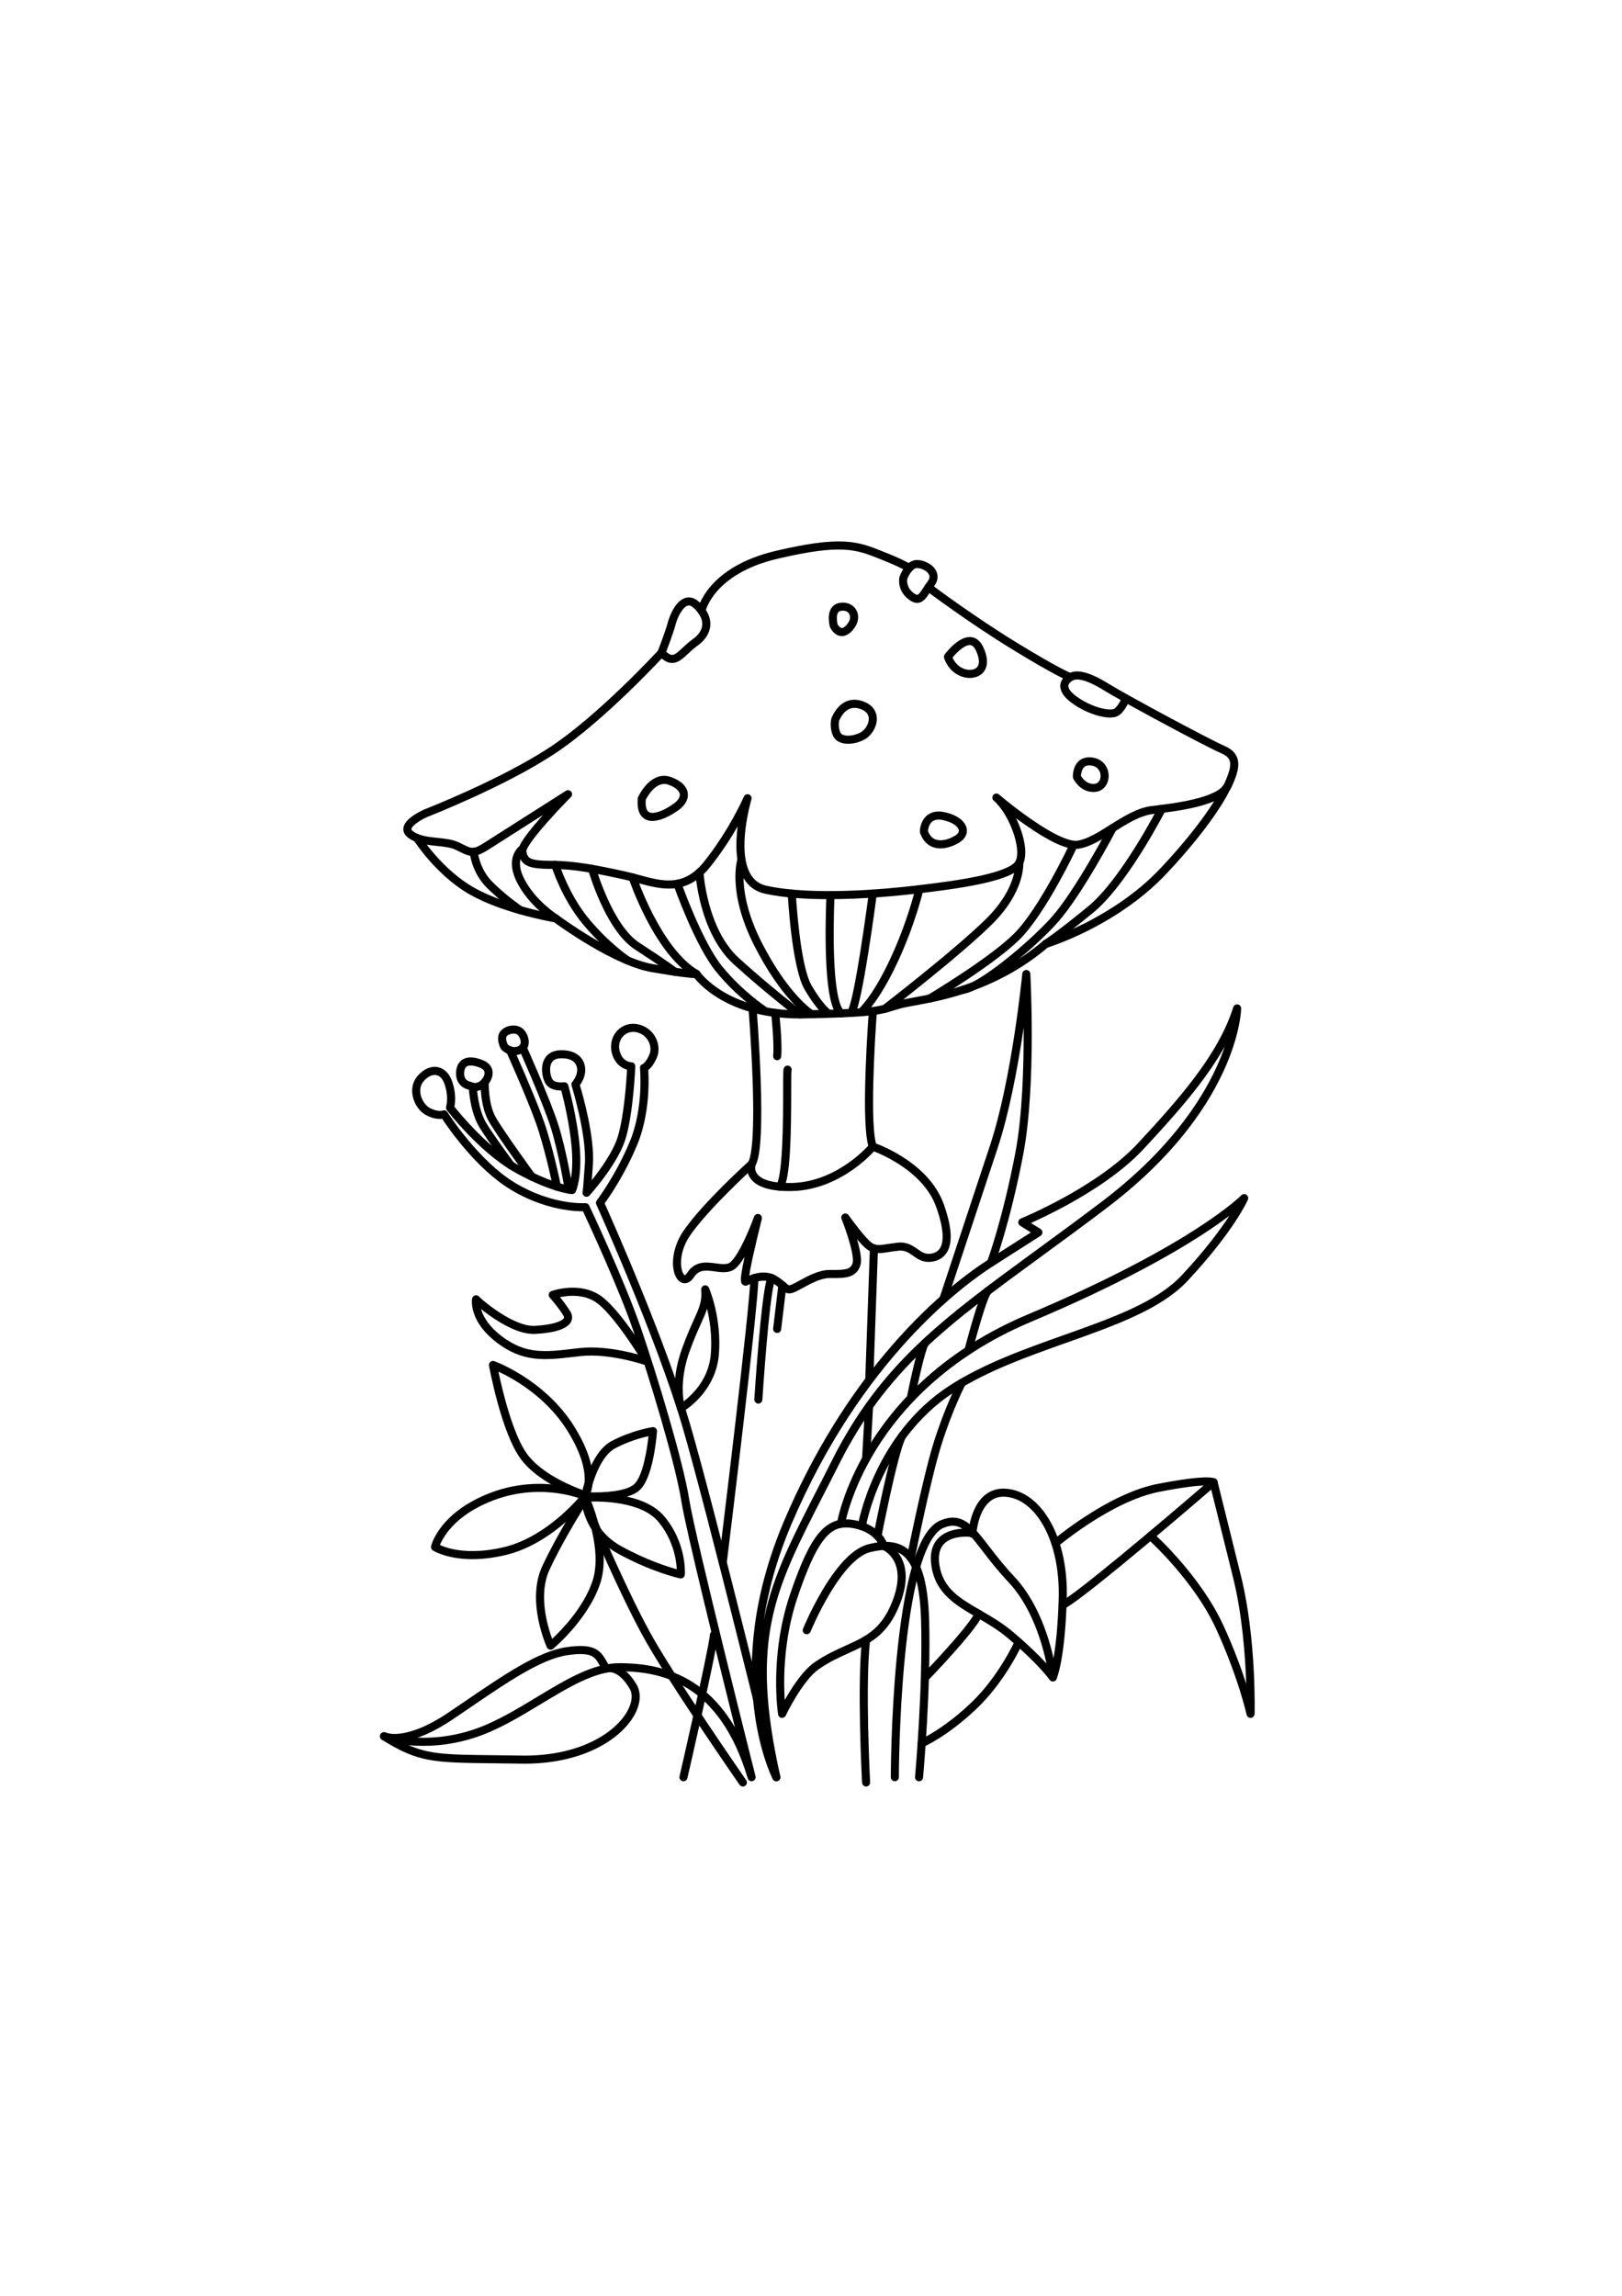 <?xml version="1.0" encoding="utf-8"?>
<!-- Generator: Adobe Illustrator 27.5.0, SVG Export Plug-In . SVG Version: 6.00 Build 0)  -->
<svg xmlns="http://www.w3.org/2000/svg" xmlns:xlink="http://www.w3.org/1999/xlink" viewBox="0 0 5000 5000" width="595" height="842" preserveAspectRatio="xMidYMid meet" data-scaled="true">
<g id="fly_agaric">
	<rect id="back" style="fill:none;" width="5000" height="5000"/>
	<g id="grass">
		<g>
			<path d="M2393.126,4451.781c-4.544,0-8.875-2.502-11.061-6.747c-1.708-3.319-42.034-82.884-58.181-221.122
				c-9.45-80.9-8.551-165.196,2.67-250.544c14.006-106.529,44.225-215.009,89.817-322.426
				c87.726-206.681,200.443-389.818,335.023-544.325c126.417-145.135,240.2-227.384,296.773-263.494l129.538-82.685l-33.051-20.656
				c-3.959-2.475-6.198-6.958-5.799-11.609c0.398-4.652,3.369-8.689,7.692-10.453c0.586-0.239,59.506-24.406,133.078-64.835
				c67.55-37.118,161.646-95.932,226.307-165.325c130.049-139.563,250.523-276.804,295.722-421.323
				c1.844-5.895,7.729-9.541,13.831-8.569c6.098,0.974,10.559,6.274,10.475,12.449c-0.042,3.155-1.643,78.592-54,192.797
				c-30.544,66.625-72.196,132.793-123.801,196.664c-64.326,79.618-144.406,155.896-238.015,226.717
				c-71.896,54.396-137.354,102.247-200.656,148.523c-286.859,209.703-476.369,348.241-622.994,640.012
				c-16.875,33.578-32.996,65.008-48.587,95.401c-151.125,294.62-226.98,442.502-132.645,866.409
				c1.358,6.104-2.027,12.269-7.909,14.396C2395.964,4451.54,2394.535,4451.781,2393.126,4451.781z M3177.928,2731.243
				l29.661,18.538c3.618,2.262,5.825,6.221,5.845,10.487c0.021,4.268-2.147,8.247-5.745,10.543l-146.137,93.278
				c-91.438,58.365-406.548,288.297-622.282,796.571c-45.885,108.106-71.773,207.878-85.021,296.18
				c0.569-2.919,1.155-5.829,1.757-8.738c27-130.385,85.591-244.609,159.771-389.224c15.567-30.349,31.665-61.731,48.493-95.219
				c149.323-297.137,340.762-437.085,630.541-648.923c63.222-46.217,128.595-94.007,200.328-148.278
				c207.324-156.856,306.662-310.807,353.488-412.335c11.18-24.241,19.979-46.724,26.905-67.056
				c-60.397,107.928-153.234,212.103-251.398,317.45c-66.979,71.878-163.572,132.296-232.811,170.323
				C3243.682,2701.007,3202.033,2720.488,3177.928,2731.243z"/>
		</g>
		<g>
			<path d="M2656.616,3678.237c-0.686,0-1.381-0.058-2.08-0.175c-6.773-1.141-11.34-7.557-10.199-14.33
				c0.483-2.867,12.295-71.235,53.08-158.976c23.952-51.525,52.98-98.987,86.278-141.067
				c41.722-52.726,90.294-97.097,144.368-131.882c104.894-67.478,230.493-112.099,351.957-155.251
				c146.922-52.196,285.695-101.498,362.732-183.993c73.453-78.657,119.669-141.591,147.021-183.678
				c-21.447,16.247-49.979,36.527-86.878,60.343c-93.088,60.082-259.745,155.149-525.057,266.852
				c-260.882,109.836-402.831,273.672-475.973,391.771c-79.331,128.093-97.186,231.616-97.356,232.647
				c-1.124,6.772-7.538,11.354-14.297,10.239c-6.773-1.119-11.359-7.511-10.246-14.284c0.719-4.369,18.53-108.517,100.077-240.607
				c47.78-77.396,107.659-148.237,177.975-210.558c87.774-77.795,192.13-142.438,310.168-192.135
				c262.637-110.574,427.609-204.532,519.757-263.881c99.85-64.31,138.07-102.962,138.444-103.346
				c4.192-4.287,10.855-4.979,15.833-1.634c4.979,3.345,6.867,9.76,4.482,15.264c-1.686,3.889-42.918,97.01-185.771,249.982
				c-81.176,86.928-222.725,137.215-372.585,190.456c-120.131,42.679-244.353,86.81-346.827,152.731
				c-117.341,75.484-185.245,184.421-221.547,262.515c-39.384,84.725-50.995,151.952-51.107,152.621
				C2667.843,3673.938,2662.577,3678.237,2656.616,3678.237z"/>
		</g>
		<g>
			<path d="M1464.516,2324.604c-7.929,0-14.829-1.963-19.624-4.242c-3.978-0.821-11.836-3.026-19.512-8.556
				c-9.831-7.082-21.185-20.844-19.449-46.186c1.532-22.356,11.908-33.145,20.343-38.258c19.839-12.026,46.262-4.812,64.937,3.358
				c15.898,6.956,25.549,18.968,27.175,33.823c2.242,20.49-11.299,40.448-24.829,50.321
				C1483.596,2322.132,1473.409,2324.604,1464.516,2324.604z M1455.017,2297.605c1.588,0.815,12.198,5.688,23.878-2.834
				c9.231-6.736,15.716-18.826,14.765-27.523c-0.236-2.158-0.955-8.725-12.418-13.74c-18.227-7.975-33.954-9.798-42.071-4.876
				c-4.944,2.998-7.778,9.285-8.422,18.688c-0.777,11.347,2.223,19.297,9.172,24.304c5.047,3.636,10.415,4.465,10.466,4.472
				C1452.144,2296.305,1453.512,2296.695,1455.017,2297.605z M1455.084,2297.646h0.01H1455.084z"/>
		</g>
		<g>
			<path d="M1585.496,2214.154c-23.575,0-39.025-16.284-39.807-17.126c-0.704-0.757-1.31-1.6-1.805-2.507
				c-1.605-2.943-15.362-29.351-4.146-49.914c6.266-11.488,20.964-19.975,37.444-21.623c15.924-1.589,30.127,3.53,38.965,14.051
				c11.821,14.072,16.63,33.031,12.251,48.3c-3.59,12.52-12.905,21.794-26.229,26.116
				C1596.265,2213.366,1590.684,2214.154,1585.496,2214.154z M1564.926,2181.042c3.471,3.061,14.816,11.534,29.57,6.748
				c5.433-1.762,8.701-4.808,9.993-9.311c2.096-7.309-0.942-17.771-7.387-25.444c-4.927-5.865-13.841-5.66-17.444-5.299
				c-8.799,0.88-16.104,5.157-18.082,8.783C1558.131,2162.832,1562.03,2174.96,1564.926,2181.042z"/>
		</g>
		<g>
			<path d="M1753.362,2640.828c-5.99,0-11.268-4.338-12.261-10.441c-0.195-1.197-19.766-120.591-44.737-197.531
				c-25.065-77.229-95.557-234.934-96.266-236.518c-2.807-6.27,0-13.627,6.27-16.434c6.27-2.805,13.627,0,16.434,6.27
				c2.917,6.517,71.744,160.503,97.222,239.003c25.565,78.768,44.823,196.253,45.63,201.216c1.103,6.78-3.499,13.17-10.279,14.272
				C1754.698,2640.775,1754.026,2640.828,1753.362,2640.828z"/>
		</g>
		<g>
			<path d="M1716.823,2631.708c-5.795,0-10.981-4.071-12.176-9.971c-0.244-1.203-24.702-121.226-53.752-201.623
				c-29.211-80.839-89.264-214.225-89.867-215.563c-2.823-6.262-0.036-13.627,6.226-16.45c6.263-2.823,13.627-0.035,16.45,6.226
				c0.607,1.347,61.053,135.606,90.584,217.333c29.681,82.14,53.729,200.155,54.738,205.138c1.363,6.732-2.989,13.295-9.721,14.658
				C1718.472,2631.627,1717.642,2631.708,1716.823,2631.708z"/>
		</g>
		<g>
			<path d="M1574.953,2565.961c-3.775,0-7.504-1.712-9.948-4.961c-2.332-3.099-57.438-76.445-86.424-123.375
				c-30.392-49.205-33.512-121.936-33.63-125.008c-0.264-6.864,5.087-12.642,11.951-12.905c6.884-0.244,12.638,5.084,12.905,11.944
				l0,0c0.027,0.688,3.026,69.328,29.938,112.898c28.392,45.968,84.574,120.744,85.138,121.494
				c4.129,5.488,3.027,13.286-2.461,17.415C1580.18,2565.147,1577.556,2565.961,1574.953,2565.961z"/>
		</g>
		<g>
			<path d="M1639.012,2600.575c-3.833,0.001-7.612-1.765-10.048-5.095c-4.05-5.536-99.46-136.09-123.699-180.13
				c-25.474-46.283-23.771-115.133-23.686-118.042c0.201-6.866,5.954-12.291,12.795-12.068c6.864,0.2,12.266,5.925,12.069,12.788
				l0,0c-0.018,0.646-1.56,65.041,20.614,105.328c23.471,42.647,121,176.095,121.983,177.438c4.055,5.544,2.849,13.325-2.695,17.381
				C1644.131,2599.795,1641.56,2600.575,1639.012,2600.575z"/>
		</g>
		<g>
			<path d="M2098.582,3826.813c-0.864,0-1.733-0.09-2.592-0.273c-3.516-0.749-87.315-19.02-192.744-77.283
				c-57.463-31.756-84.699-76.357-97.429-108.182c-13.858-34.646-14.018-61.863-14.018-63.005c0-6.475,4.968-11.866,11.421-12.396
				c1.774-0.146,44.05-3.485,95.208,3.172c70.16,9.13,120.733,31.883,150.313,67.625c68.746,83.067,62.539,174.986,62.241,178.858
				c-0.275,3.576-2.081,6.859-4.953,9.007C2103.861,3825.958,2101.244,3826.813,2098.582,3826.813z M1817.719,3589.865
				c1.355,9.987,4.464,25.436,11.59,42.956c16.414,40.361,45.338,72.211,85.968,94.664c76.495,42.273,142.365,63.074,170.858,70.905
				c-0.426-9.231-1.637-22.186-4.758-37.355c-5.761-27.999-19.424-69.586-51.798-108.704
				C1978.233,3590.288,1856.967,3588.656,1817.719,3589.865z"/>
		</g>
		<g>
			<path d="M1833.489,3586.449c-17.423,0-29.337-0.809-30.118-0.863c-3.539-0.247-6.803-1.993-8.973-4.799
				c-2.17-2.807-3.038-6.405-2.387-9.893c1.004-5.377,25.387-132.106,93.533-167.661c64.711-33.762,123.146-42.392,125.602-42.743
				c3.721-0.528,7.483,0.648,10.234,3.21c2.751,2.562,4.196,6.23,3.931,9.979c-0.101,1.427-2.557,35.39-10.038,74.363
				c-10.382,54.082-25.123,90.001-43.814,106.759c-18.729,16.792-53.022,27.033-101.926,30.438
				C1856.35,3586.159,1843.929,3586.449,1833.489,3586.449z M1804.236,3573.179h0.01H1804.236z M1819.617,3561.443
				c38.576,1.065,109.371-1.973,135.236-25.163c26.126-23.423,39.533-103.928,44.189-148.123
				c-20.979,4.675-60.447,15.453-101.993,37.129C1851.49,3449.057,1827.642,3528.863,1819.617,3561.443z"/>
		</g>
		<g>
			<path d="M1803.6,3582.517c-1.229,0-2.47-0.182-3.687-0.56c-5.492-1.705-135.179-42.693-194.955-123.817
				c-59.063-80.156-96.027-278.63-97.571-287.039c-0.804-4.377,0.792-8.85,4.184-11.729c3.394-2.879,8.067-3.727,12.253-2.223
				c1.607,0.578,39.943,14.511,89.636,46.345c45.864,29.382,110.363,80.239,157.178,155.669
				c91.583,147.561,45.083,215.365,43.059,218.18C1811.318,3580.65,1807.528,3582.517,1803.6,3582.517z M1536.457,3189.482
				c11.575,54.851,44.152,193.679,88.527,253.901c45.83,62.197,141.046,100.209,172.207,111.367
				c2.599-7.193,5.539-19.186,5.288-36.262c-0.417-28.434-9.945-76.88-52.975-146.21c-44.21-71.233-105.354-119.506-148.862-147.457
				C1574.83,3208.24,1551.982,3196.637,1536.457,3189.482z"/>
		</g>
		<g>
			<path d="M1456.432,3767.361c-78.986,0-119.908-25.516-122.205-26.992c-4.418-2.841-6.576-8.15-5.391-13.268
				c0.259-1.116,6.634-27.713,33.185-61.381c23.915-30.325,69.845-72.979,152.848-103.966
				c82.75-30.893,158.178-29.248,206.882-22.431c52.961,7.415,86.182,22.11,87.57,22.731c3.484,1.562,6.058,4.636,6.982,8.339
				c0.924,3.704,0.097,7.628-2.246,10.643c-1.1,1.415-27.443,35.104-71.92,73.434c-41.233,35.533-106.403,81.721-182.715,99.969
				C1519.927,3763.885,1485.586,3767.361,1456.432,3767.361z M1356.154,3723.777c8.322,3.782,22.726,9.28,43.012,13.306
				c31.39,6.226,83.669,10.096,154.472-6.835c111.175-26.586,199.615-117.231,229.701-151.352
				c-14.101-4.675-36.972-11.076-65.952-15.065c-45.649-6.285-116.329-7.703-193.818,21.227
				c-76.726,28.645-119.015,67.342-140.98,94.762C1367.754,3698.337,1359.938,3714.346,1356.154,3723.777z"/>
		</g>
		<g>
			<path d="M1697.138,4046.536c-0.925,0-1.856-0.104-2.777-0.314c-3.78-0.866-6.94-3.446-8.545-6.977
				c-0.659-1.449-16.241-36.034-25.998-83.893c-13.079-64.156-9.091-121.527,11.531-165.91
				c47.495-102.217,121.707-216.991,122.451-218.139c2.471-3.811,6.821-5.961,11.349-5.637c4.528,0.333,8.515,3.108,10.4,7.238
				c0.734,1.608,18.129,39.987,31.233,92.313c17.81,71.116,18.833,131.002,3.043,177.994
				c-19.361,57.617-57.695,109.051-86.443,142.053c-30.998,35.583-57.192,57.481-58.292,58.396
				C1702.835,4045.537,1700.015,4046.536,1697.138,4046.536z M1689.186,4024.536L1689.186,4024.536L1689.186,4024.536z
				 M1801.819,3605.17c-23.218,37.261-72.975,119.565-107.911,194.755c-23.127,49.772-18.109,108.996-9.827,149.915
				c5.361,26.486,12.754,48.973,17.991,63.126c28.604-26.739,96.978-96.734,124.176-177.678
				C1852.608,3756.842,1818.958,3650.514,1801.819,3605.17z"/>
		</g>
		<g>
			<path d="M2289.987,4468.018c-3.934,0-7.804-1.861-10.221-5.335c-2.263-3.254-227.199-326.911-301.298-464.132
				c-74.049-137.127-156.659-332.304-157.485-334.259c-2.672-6.328,0.292-13.624,6.619-16.296c6.327-2.671,13.624,0.29,16.296,6.618
				c0.821,1.945,82.979,196.049,156.457,332.118c73.44,135.999,297.575,458.502,299.83,461.743
				c3.923,5.639,2.533,13.39-3.106,17.313C2294.915,4467.294,2292.438,4468.018,2289.987,4468.018z"/>
		</g>
		<g>
			<path d="M2099.129,3314.393c-1.513,0-3.03-0.276-4.476-0.834c-3.499-1.35-6.202-4.205-7.356-7.773
				c-1.007-3.109-24.204-77.406,14.774-186.544c13.71-38.391,26.081-65.842,36.02-87.899c17.761-39.414,26.676-59.198,23.421-94.388
				c-0.563-6.081,3.374-11.671,9.289-13.191s12.059,1.479,14.498,7.078c1.631,3.743,39.834,92.968,30.706,206.021
				c-3.896,48.24-24.222,93.923-58.783,132.108c-26.018,28.746-50.852,43.17-51.896,43.771
				C2103.416,3313.836,2101.277,3314.393,2099.129,3314.393z M2179.67,2995.696c-4.577,14.078-11.077,28.502-18.901,45.865
				c-9.756,21.651-21.899,48.597-35.273,86.045c-25.514,71.438-22.229,127.063-18.1,153.563
				c8.656-6.608,20.224-16.469,31.952-29.523c30.936-34.434,48.385-73.727,51.862-116.787
				C2195.624,3080.203,2188.114,3030.922,2179.67,2995.696z"/>
		</g>
		<g>
			<path d="M1994.531,3170.431c-1.374,0-2.761-0.228-4.108-0.699c-1.092-0.383-110.582-38.181-200.545-28.259
				c-7.752,0.855-15.42,1.75-22.835,2.615c-41.138,4.8-79.994,9.333-117.829,5.03c-42.388-4.82-79.452-20.155-116.642-48.261
				c-89-67.258-77.767-133.936-77.245-136.741c0.975-5.242,5.183-9.279,10.46-10.036c4.611-0.664,9.132,1.304,11.812,4.976
				c8.332,9.004,105.789,92.867,171.704,89.232c62.032-3.447,85.023-16.584,88.829-23.803c0.502-0.953,1.548-2.936-1.35-7.714
				c-15.769-26.007-41.894-55.261-42.156-55.554c-2.759-3.079-3.808-7.328-2.798-11.337s3.944-7.255,7.833-8.66
				c3.78-1.366,93.319-32.854,159.15,19.588c62.217,49.563,143.011,185.093,146.42,190.838c2.668,4.496,2.239,10.181-1.073,14.226
				C2001.749,3168.813,1998.19,3170.431,1994.531,3170.431z M1822.176,3114.917c55.241,0,110.736,12.373,144.394,21.583
				c-27.134-42.609-81.01-122.578-123.26-156.236c-38.945-31.024-90.369-26.017-117.19-20.405
				c9.474,11.558,22.283,28.104,31.931,44.017c6.576,10.846,7.316,22.284,2.084,32.21c-11.155,21.161-47.98,33.623-109.453,37.039
				c-33.972,1.875-76.343-13.609-125.917-46.061c-17.243-11.288-31.789-22.353-41.96-30.537c0.551,1.969,1.188,4.019,1.926,6.142
				c6.631,19.089,22.915,48.176,62.837,78.344c72.949,55.129,133.198,48.1,216.591,38.369c7.454-0.87,15.161-1.769,22.991-2.633
				C1798.669,3115.478,1810.42,3114.917,1822.176,3114.917z M1478.637,2960.748c0.003,0.007,0.007,0.014,0.011,0.021
				C1478.644,2960.762,1478.64,2960.755,1478.637,2960.748z M1478.626,2960.727c0.002,0.006,0.005,0.011,0.008,0.016
				C1478.631,2960.737,1478.628,2960.731,1478.626,2960.727z"/>
		</g>
		<g>
			<path d="M2316.917,4451.782c-5.365,0-10.304-3.497-11.911-8.883c-88.305-295.82-268.544-330.032-396.436-330.032
				c-73.931,0-155.305,49.16-241.457,101.207c-63.658,38.458-129.484,78.225-197.449,101.274
				c-84.127,28.529-158.24,29.703-205.601,25.66c-51.639-4.406-83.192-15.588-84.51-16.062c-6.464-2.324-9.82-9.448-7.496-15.912
				c2.324-6.463,9.447-9.823,15.909-7.496c0.756,0.266,30.856,10.747,79.159,14.766c44.79,3.726,114.9,2.498,194.549-24.513
				c65.406-22.181,130.055-61.237,192.576-99.009c89.203-53.89,173.458-104.791,254.319-104.791
				c40.702,0,76.718,3.576,110.108,10.932c42.741,9.415,82.125,25.438,117.06,47.622c41.154,26.135,77.636,61.72,108.432,105.769
				c7.404,10.589,14.526,21.735,21.36,33.424c-55.646-222.737-151.732-611.938-165.068-696.401
				c-18.716-118.535-99.812-384.854-148.726-527.521c-43.988-128.298-135.673-326.097-154.599-366.548
				c-11.172,0.075-32.467-0.645-60.642-5.472c-38.077-6.523-96.697-22.185-159.73-59.744
				c-50.516-30.102-102.627-77.451-154.888-140.735c-29.307-35.488-50.017-65.667-58.806-78.961
				c-10.191,1.055-27.257,0.138-48.907-11.06c-20.756-10.736-37.326-34.433-42.213-60.371c-4.356-23.115,1.25-44.954,15.783-61.493
				c18.357-20.888,40.893-30.528,61.834-26.441c19.983,3.898,35.694,19.535,44.238,44.029c12.655,36.277,9.455,65.245,6.939,77.839
				c18.826,23.607,108.179,131.818,203.865,183.761c80.048,43.455,130.949,55.946,150.512,59.419
				c4.55-15.413,12.366-52.523,7.351-114.858c-5.778-71.807-25.176-151.051-32.23-178.179c-14.713,0.085-39.753-3.151-50.448-24.542
				c-8.158-16.316-15.012-49.525-0.458-74.14c6.5-10.993,19.934-24.319,47.024-25.382c34.325-1.335,52.868,10.403,62.381,20.497
				c11.33,12.019,16.829,29.041,15.087,46.7c-1.733,17.576-10.72,32.761-16.245,40.624c8.985,29.998,45.774,159.116,40.115,244.001
				c-1.275,19.131-2.414,35.353-3.408,48.553c26.751-33.564,66.82-89.068,80.642-135.82c19-64.264,26.108-170.418,27.975-204.657
				c-16.691-4.655-38.276-18.58-46.735-50.882c-6.705-25.6-0.363-51.705,16.965-69.832c16.53-17.291,39.859-24.24,64.004-19.067
				c23.511,5.038,43.234,20.047,54.112,41.177c10.285,19.98,11.558,43.14,3.406,61.952c-9.229,21.298-19.308,32.29-26.408,37.844
				c0.793,12.028,1.868,37.116,0.079,69.317c-2.299,41.388-10.013,102.75-33.701,160.045
				c-38.104,92.157-85.997,161.04-100.798,181.304c24.342,54.408,189.44,426.817,263.963,682.502
				c79.994,274.451,275.446,1075.143,277.411,1083.198c1.627,6.673-2.462,13.402-9.136,15.03c-6.671,1.629-13.402-2.462-15.03-9.136
				c-1.964-8.051-197.286-808.208-277.125-1082.132c-79.666-273.325-263.902-681.815-265.754-685.91
				c-1.893-4.186-1.325-9.075,1.479-12.715c0.58-0.753,58.644-76.778,102.003-181.646c42.795-103.504,31.368-223.925,31.248-225.129
				c-0.602-6.021,2.14-11.264,7.905-12.878c1.667-0.946,11.344-7.205,21.042-29.584c5.22-12.047,4.212-27.253-2.699-40.677
				c-7.562-14.689-20.775-24.719-37.208-28.24c-15.51-3.324-30.386,1.025-40.812,11.933c-11.314,11.836-15.383,29.16-10.883,46.342
				c3.688,14.083,10.723,24.082,20.909,29.717c7.397,4.093,14.084,4.493,14.81,4.525c3.422-0.074,6.546,1.286,8.936,3.717
				c2.408,2.448,3.553,5.784,3.417,9.215c-0.228,5.748-5.861,141.694-29.521,221.719c-22.047,74.57-101.261,164.388-110.733,174.946
				c-2.698,3.867-6.582,4.832-9.169,5.001c-6.227,0.425-11.822-3.908-13.045-10.022c-0.43-2.15-0.279-4.345,0.396-6.37
				c0.517-3.574,2.253-19.126,6.645-84.993c5.995-89.917-40.447-239.59-40.917-241.092c-1.289-4.118-0.351-8.61,2.479-11.868
				c0.104-0.121,12.94-15.279,14.633-32.451c1.035-10.501-2.039-20.414-8.434-27.198c-8.563-9.086-23.535-13.473-43.306-12.703
				c-12.944,0.508-21.642,4.821-26.588,13.187c-8.827,14.93-4.445,38.874,1.295,50.355c7.028,14.058,35.407,10.358,35.691,10.313
				c6.222-0.961,12.179,2.879,13.875,8.942c1.156,4.133,28.39,102.268,35.659,192.595c7.436,92.423-11.739,134.145-12.559,135.876
				c-2.165,4.57-6.887,7.37-11.93,7.094c-2.399-0.133-60.021-3.951-170.036-63.674c-47.113-25.575-97.688-66.198-150.322-120.741
				c-39.042-40.459-64.014-73.011-65.058-74.376c-2.477-3.24-3.207-7.489-1.955-11.37c0.068-0.221,8.735-29.155-5.088-68.781
				c-5.511-15.797-14.572-25.673-25.515-27.808c-12.036-2.349-26.022,4.377-38.387,18.447
				c-12.011,13.668-12.081,29.55-10.024,40.467c3.415,18.124,15.421,35.757,29.197,42.883c23.06,11.927,37.382,8.167,39.019,7.672
				c5.607-2.361,11.62-0.111,14.861,5.058c0.938,1.494,95.206,150.332,210.026,218.751
				c114.153,68.022,213.523,61.579,214.515,61.509c5.118-0.377,9.958,2.438,12.157,7.086
				c1.091,2.307,109.693,232.381,159.095,376.472c49.198,143.492,130.819,411.713,149.766,531.708
				c18.355,116.249,202.096,843.503,203.95,850.835c1.659,6.56-2.231,13.242-8.754,15.039
				C2319.123,4451.637,2318.011,4451.782,2316.917,4451.782z M1808.037,2638.029h0.01H1808.037z"/>
		</g>
		<g>
			<path d="M1617.804,4397.617c-3.327,0-6.648-0.026-9.994-0.079c-30.674-0.484-58.639-0.784-83.313-1.048
				c-189.499-2.029-234.524-2.512-347.307-72.688c-5.686-3.537-7.717-11.027-4.384-16.835c3.317-5.781,10.429-7.998,16.336-4.94
				c1.247,0.522,16.382,6.513,46.01,2.655c28.965-3.771,77.838-17.926,146.186-63.941c18.157-12.225,36.226-24.541,53.699-36.452
				c120.827-82.362,225.177-153.492,312.165-165.92c40.968-5.852,67.814-4.325,87.049,4.95c18.789,9.061,27.501,24.372,35.926,39.18
				c1.57,2.76,3.17,5.571,4.861,8.4c17.176-1.163,52.692,4.813,87.155,62.58c15.481,25.95,12.559,61.237-8.017,96.815
				c-23.219,40.146-66.003,76.611-120.472,102.677C1772.538,4382.242,1698.069,4397.617,1617.804,4397.617z M1236.818,4329.544
				c76.517,39.812,129.371,40.375,287.945,42.073c24.703,0.265,52.701,0.564,83.438,1.05c80.25,1.271,154.517-13.302,214.765-42.133
				c49.992-23.923,88.942-56.842,109.677-92.692c15.927-27.54,18.911-53.644,8.188-71.618
				c-35.734-59.897-67.284-50.172-67.591-50.058c-5.425,2.024-11.531,0.036-14.724-4.795c-3.82-5.78-6.941-11.266-9.959-16.571
				c-7.724-13.574-13.304-23.382-25.111-29.075c-14.32-6.907-37.431-7.773-72.727-2.73
				c-81.269,11.609-183.407,81.232-301.672,161.849c-17.503,11.931-35.601,24.268-53.818,36.531
				C1336.408,4300.978,1283.125,4323.905,1236.818,4329.544z"/>
		</g>
		<g>
			<path d="M2758.441,4451.779L2758.441,4451.779c-6.869-0.001-12.438-5.568-12.438-12.438c0-1.803,0.208-182.44,18.195-368.221
				c10.598-109.448,25.214-199.364,43.445-267.249c23.945-89.163,53.734-140.152,91.069-155.881
				c31.457-13.252,57.921-11.286,83.283,6.188c2.354,1.622,4.685,3.364,6.996,5.221c5.42-26.264,17.761-64.438,45.442-88.112
				c19.27-16.48,42.825-23.479,70.012-20.795c52.979,5.223,100.891,42.086,134.906,103.797
				c16.773,30.431,29.529,65.749,37.913,104.975c8.756,40.971,12.501,85.209,11.13,131.485
				c-5.538,186.914-30.457,243.608-31.516,245.931c-2.322,5.093-7.761,8.003-13.287,7.123c-5.527-0.887-9.781-5.357-10.393-10.922
				c-0.051-0.46-5.345-47.117-23.526-106.805c-16.631-54.594-47.768-131.639-101.666-188.646
				c-32.722-34.609-57.113-66.344-78.633-94.342c-12.207-15.882-23.1-30.053-33.365-41.846c-6.229-0.647-10.985-5.832-11.138-12.044
				c-5.741-5.771-11.36-10.66-16.988-14.537c-18.194-12.537-35.995-13.656-59.515-3.747c-20.191,8.506-49.886,39.585-76.686,139.344
				c-17.874,66.533-32.243,155.052-42.711,263.097c-17.883,184.603-18.095,364.194-18.095,365.986
				C2770.878,4446.21,2765.31,4451.779,2758.441,4451.779z M3010.708,3680.329c12.031,13.308,24.39,29.387,38.39,47.602
				c21.157,27.526,45.137,58.725,76.985,92.41c57.344,60.651,90.133,141.694,107.543,199.001
				c5.886,19.374,10.447,37.294,13.944,52.834c6.461-36.735,13.375-94.833,15.963-182.163
				c2.544-85.876-13.779-165.326-45.964-223.716c-29.941-54.319-70.982-86.655-115.563-91.051
				c-20.445-2.018-37.241,2.858-51.349,14.897C3022.315,3614.333,3013.326,3660.601,3010.708,3680.329z"/>
		</g>
		<g>
			<path d="M3245.574,4143.961c-3.909,0-7.757-1.838-10.18-5.277c-0.332-0.469-35.151-49.036-129.135-128.367
				c-30.923-26.102-63.8-45.16-95.595-63.591c-65.048-37.706-126.488-73.321-139.455-158.108
				c-5.646-36.917,1.533-65.882,21.34-86.088c36.209-36.94,100.757-28.867,103.487-28.503c6.81,0.902,11.598,7.154,10.695,13.963
				c-0.901,6.805-7.144,11.581-13.944,10.698c-0.566-0.074-55.106-6.755-82.533,21.313c-13.985,14.313-18.85,36.134-14.457,64.856
				c11.166,73.005,62.434,102.724,127.342,140.349c32.727,18.971,66.567,38.587,99.165,66.103
				c96.844,81.745,131.979,130.996,133.428,133.053c3.955,5.616,2.608,13.375-3.008,17.33
				C3250.548,4143.224,3248.049,4143.96,3245.574,4143.961z"/>
		</g>
		<g>
			<path d="M2833.079,4451.779c-0.382,0-0.766-0.017-1.153-0.053c-6.84-0.629-11.875-6.684-11.246-13.523
				c0.248-2.698,24.733-272.229,18.609-482.511c-3.157-108.377-22.039-174.202-57.726-201.238
				c-22.73-17.222-54.148-20.035-98.874-8.854c-37.396,9.349-80.975,54.324-126.026,130.064
				c-34.881,58.641-58.025,114.906-58.254,115.468c-2.601,6.357-9.864,9.403-16.22,6.802c-6.357-2.601-9.403-9.862-6.802-16.22
				c0.966-2.362,24.081-58.551,59.899-118.766c49.209-82.729,96.773-130.331,141.371-141.479
				c52.611-13.155,90.719-8.971,119.929,13.158c42.66,32.32,64.131,102.335,67.567,220.341
				c6.169,211.806-18.454,482.801-18.703,485.513C2844.856,4446.934,2839.434,4451.779,2833.079,4451.779z"/>
		</g>
		<g>
			<path d="M2410.898,4256.585c-0.581,0-1.166-0.04-1.753-0.124c-5.412-0.768-9.688-4.979-10.538-10.378
				c-0.289-1.835-7.064-45.71-6.023-113.369c0.959-62.354,9.104-157.383,42.457-255.992c33.069-97.77,60.743-156.502,89.729-190.435
				c30.11-35.249,63.858-47.302,109.436-39.073c69.752,12.591,93.684,54.886,100.21,70.325c8.706,4.619,26.277,15.946,39.732,37.549
				c10.563,16.961,16.501,36.783,17.648,58.916c1.387,26.757-4.302,56.976-16.907,89.816
				c-37.744,98.333-93.405,123.495-157.855,152.632c-29.183,13.193-59.359,26.835-91.328,48.714
				c-52.317,35.805-103.044,143.178-103.551,144.258C2420.088,4253.836,2415.667,4256.585,2410.898,4256.585z M2607.979,3669.541
				c-51.806,0-91.146,42.994-149.375,215.151c-32.242,95.325-40.168,187.369-41.139,247.798c-0.438,27.269,0.46,50.734,1.667,68.885
				c20.671-36.937,55.363-91.303,92.525-116.736c33.775-23.115,66.371-37.851,95.131-50.853
				c61.902-27.984,110.798-50.089,144.879-138.88c20.021-52.158,20.493-95.959,1.367-126.668
				c-13.698-21.994-32.887-30.023-33.076-30.099c-3.656-1.441-6.362-4.333-7.389-8.123c-0.787-2.548-15.23-46.131-82.781-58.324
				C2622.237,3670.33,2614.993,3669.541,2607.979,3669.541z"/>
		</g>
		<g>
			<path d="M2704.991,3708.208c-0.782,0-1.576-0.074-2.373-0.229c-6.744-1.303-11.155-7.826-9.852-14.57
				c1.973-10.213,48.63-250.784,75.507-309.009c2.879-6.236,10.268-8.959,16.505-6.079c6.236,2.879,8.958,10.268,6.079,16.505
				c-25.62,55.502-73.191,300.83-73.669,303.302C2716.04,3704.075,2710.831,3708.208,2704.991,3708.208z"/>
		</g>
		<g>
			<path d="M2807.708,3775.863c-0.801,0-1.612-0.077-2.428-0.239c-6.738-1.333-11.12-7.876-9.786-14.614
				c0.469-2.371,47.313-238.406,81.653-349.673c34.483-111.726,76.395-192.48,76.813-193.283c3.181-6.088,10.694-8.446,16.782-5.265
				c6.088,3.181,8.445,10.694,5.265,16.782c-0.408,0.782-41.317,79.671-75.093,189.102
				c-33.963,110.043-80.554,344.807-81.021,347.165C2818.723,3771.761,2813.524,3775.863,2807.708,3775.863z"/>
		</g>
		<g>
			<path d="M2807.708,3283.496c-0.795,0-1.601-0.076-2.409-0.235c-6.74-1.323-11.132-7.859-9.809-14.6
				c2.936-14.956,29.14-146.89,44.898-173.595c3.489-5.915,11.116-7.881,17.032-4.39c5.915,3.49,7.881,11.116,4.39,17.032
				c-10.231,17.338-31.138,110.864-41.912,165.743C2818.734,3279.384,2813.532,3283.496,2807.708,3283.496z"/>
		</g>
		<g>
			<path d="M2985.355,3136.28c-1.033,0-2.082-0.13-3.129-0.401c-6.649-1.723-10.643-8.51-8.919-15.159
				c0.105-0.409,10.756-41.44,23.363-84.335c26.162-89.012,35.225-99.398,38.637-103.309c4.517-5.176,12.373-5.711,17.548-1.194
				c5.176,4.516,5.711,12.372,1.194,17.548c-1.483,1.7-10.072,14.221-33.498,93.914c-12.497,42.517-23.061,83.21-23.166,83.616
				C2995.935,3132.563,2990.886,3136.28,2985.355,3136.28z"/>
		</g>
		<g>
			<path d="M2908.099,2978.217c-1.297,0-2.616-0.204-3.915-0.635c-6.521-2.162-10.054-9.199-7.893-15.72
				c0.867-2.613,87.447-263.794,155.576-469.73c67.68-204.58,99.129-526.093,99.438-529.316c0.613-6.39,5.984-11.248,12.376-11.248
				c0.086,0,0.171,0.001,0.258,0.002c6.504,0.133,11.807,5.255,12.164,11.75c0.048,0.859,4.731,87.238,4.385,198.335
				c-0.321,102.737-5.136,248.327-26.25,358.488c-40.257,210.039-87.263,336.575-87.732,337.829
				c-2.412,6.431-9.581,9.687-16.011,7.278c-6.431-2.411-9.69-9.579-7.28-16.011c0.463-1.236,46.772-126.012,86.594-333.778
				c21.985-114.71,26.28-269.845,25.691-386.242c-1.176,8.017-2.403,16.217-3.682,24.563
				c-15.024,98.067-40.464,237.729-76.336,346.16c-68.131,205.943-154.714,467.131-155.58,469.745
				C2918.171,2974.911,2913.313,2978.217,2908.099,2978.217z"/>
		</g>
		<g>
			<path d="M2841.138,4347.227c-4.828,0-9.421-2.828-11.44-7.548c-2.7-6.311,0.223-13.615,6.53-16.321l0,0
				c0.689-0.298,69.991-30.639,156.186-112.286c86.331-81.778,135.871-191.881,136.361-192.983
				c2.792-6.276,10.143-9.102,16.418-6.311c6.276,2.791,9.102,10.142,6.311,16.418c-2.085,4.688-52.083,115.774-141.984,200.935
				c-89.716,84.984-160.523,115.819-163.494,117.091C2844.43,4346.903,2842.77,4347.227,2841.138,4347.227z"/>
		</g>
		<g>
			<path d="M2852.718,4143.96c-3.118,0-6.239-1.166-8.655-3.508c-4.933-4.78-5.055-12.654-0.273-17.586
				c1.381-1.426,138.439-143.096,162.373-192.105c3.015-6.172,10.462-8.733,16.634-5.718c6.172,3.015,8.731,10.461,5.718,16.634
				c-25.658,52.54-161.111,192.567-166.865,198.503C2859.21,4142.695,2855.965,4143.96,2852.718,4143.96z"/>
		</g>
		<g>
			<path d="M3276.243,3920.945c-4.599,0.001-9.02-2.562-11.179-6.971c-3.021-6.169-0.469-13.618,5.7-16.639
				c45.258-22.159,295.344-232.938,439.563-356.953c-22.552,0.822-63.711,5.084-136.934,19.433
				c-146.438,28.697-310.264,166.739-311.901,168.131c-5.235,4.446-13.084,3.808-17.531-1.428
				c-4.446-5.235-3.808-13.084,1.428-17.531c1.723-1.463,42.88-36.278,103.347-75.28c81.589-52.626,155.565-85.699,219.875-98.302
				c99.36-19.472,164.699-25.07,179.265-15.359c3.233,2.156,5.272,5.699,5.514,9.577c0.241,3.879-1.345,7.646-4.286,10.186
				c-16.504,14.247-404.91,349.271-467.398,379.867C3279.943,3920.537,3278.079,3920.945,3276.243,3920.945z M3735.767,3541.656
				C3735.768,3541.656,3735.768,3541.656,3735.767,3541.656C3735.768,3541.656,3735.768,3541.656,3735.767,3541.656z"/>
		</g>
		<g>
			<path d="M3854.974,4256.586c-5.794,0-10.895-4.037-12.145-9.802c-0.246-1.133-25.482-115.319-94.499-265.533
				c-68.596-149.296-208.693-274.938-210.101-276.189c-5.132-4.565-5.591-12.427-1.026-17.56c4.564-5.131,12.428-5.593,17.559-1.026
				c1.48,1.316,36.761,32.83,81.238,83.732c41.119,47.058,97.905,120.069,134.934,200.658
				c32.423,70.568,55.358,133.412,70.682,180.741c-2.812-83.987-11.963-211.933-40.162-325.954
				c-47.127-190.557-72.295-291.247-72.543-292.242c-1.666-6.664,2.385-13.416,9.049-15.082c6.664-1.662,13.417,2.385,15.082,9.049
				c0.249,0.995,25.425,101.717,72.559,292.303c24.861,100.525,34.904,210.657,38.952,285.345
				c4.382,80.844,2.88,138.885,2.864,139.461c-0.171,6.289-5.012,11.46-11.275,12.045
				C3855.749,4256.568,3855.359,4256.586,3854.974,4256.586z"/>
		</g>
	</g>
	<g id="mushroom">
		<g>
			<path d="M2554.929,1733.31c-69.411,0-139.529-4.352-197.133-16.953c-28.681-6.274-50.76-22.304-65.625-47.646
				c-25.512-43.493-24.977-107.391-18.276-159.729c-20.66,35.895-48.786,79.896-84.049,124.201
				c-32.618,40.982-69.554,62.841-112.918,66.826c-37.704,3.461-75.291-6.82-111.638-16.766c-13.421-3.673-27.3-7.471-40.73-10.418
				c-87.696-19.25-155.193-32.877-225.348-32.877c-38.956,0-60.701-2.961-75.054-10.219c-18.507-9.36-23.254-25.356-26.25-39.615
				c-2.686-12.782,4.056-35.045,71-110.742c1.71-1.934,3.421-3.858,5.134-5.774l-167.147,106.366
				c-44.175,28.111-58.739,22.837-90.288,7.079c-4.03-2.013-8.197-4.094-12.919-6.332c-15.139-7.171-35.527-9.277-57.112-11.508
				c-23.579-2.437-47.96-4.956-69.484-14.384c-6.761-2.961-12.98-6.519-18.484-10.573c-14.134-10.415-16.009-22.042-15.094-29.963
				c1.638-14.168,13.299-27.932,35.651-42.077c14.767-9.346,28.999-15.479,29.598-15.736c0.134-0.057,0.27-0.113,0.406-0.166
				c2.29-0.887,230.686-89.848,383.242-189.518c152.337-99.527,335.738-299.303,337.573-301.309
				c4.635-5.069,12.501-5.42,17.571-0.785c5.069,4.635,5.421,12.502,0.786,17.571c-1.855,2.029-187.337,204.088-342.324,305.347
				c-152.688,99.756-379.365,188.576-387.646,191.804c-22.835,9.854-48.997,27.73-50.146,37.727
				c-0.231,2.013,1.498,4.395,5.14,7.079c4.077,3.004,8.562,5.561,13.708,7.814c17.966,7.87,40.383,10.186,62.062,12.426
				c22.719,2.348,46.212,4.775,65.204,13.771c4.958,2.348,9.436,4.585,13.386,6.558c26.91,13.442,31.759,15.863,65.818-5.811
				l250.816-159.61c5.345-3.402,12.393-2.242,16.366,2.695c3.973,4.936,3.599,12.069-0.867,16.564
				c-0.35,0.352-35.402,35.676-70.005,74.618c-63.571,71.542-67.336,89.618-67.518,92.143c4.285,20.378,6.687,29.685,76.879,29.685
				c72.659,0,141.442,13.866,230.682,33.455c14.049,3.084,28.239,6.967,41.961,10.722c69.869,19.119,135.863,37.178,198.529-41.559
				c78.887-99.114,122.242-199.293,122.67-200.293c2.601-6.069,9.489-9.047,15.692-6.786c6.203,2.262,9.557,8.976,7.641,15.294
				c-0.468,1.547-46.411,155.847-2.749,230.239c11.368,19.369,27.55,31.115,49.472,35.911
				c142.63,31.201,366.461,10.252,456.075-0.203c67.414-7.865,138.009-16.895,197.582-29.608
				c88.411-18.866,109.392-37.241,114.028-46.515c18.997-37.995-19.508-144.115-67.543-186.146
				c-5.146-4.503-5.691-12.316-1.221-17.491c4.472-5.174,12.281-5.768,17.483-1.331c0.452,0.386,45.881,39.039,99.05,75.857
				c90.825,62.893,128.504,68.654,142.879,66.493c30.354-4.568,64.131-25.816,99.891-48.312
				c41.693-26.229,84.806-53.349,129.566-58.581c60.674-7.092,202.76-23.7,223.295-69.437c14.056-31.306,22.16-55.404,16.025-71.251
				c-3.312-8.555-11.211-15.448-24.148-21.074c-37.886-16.472-191.163-97.702-289.624-152.464
				c-4.7,9.559-12.408,22.275-23.651,32.221c-15.411,13.632-44.231,9.85-65.691,4.277c-27.727-7.199-57.533-21.315-81.776-38.73
				c-25.122-18.045-37.533-36.372-36.888-54.47c0.508-14.258,9.208-27.292,24.496-36.7c25.52-15.706,65.237-5.822,124.991,31.105
				c59.216,36.593,310.193,171.138,358.062,191.95c19.35,8.413,31.593,19.831,37.428,34.906
				c10.282,26.562-2.528,59.232-16.531,90.419c-11.715,26.094-45.563,45.998-103.479,60.847
				c-44.888,11.51-95.605,17.963-139.619,23.107c-39.17,4.578-79.86,30.175-119.21,54.93
				c-38.023,23.919-73.938,46.512-109.435,51.854c-2.825,0.425-5.809,0.638-8.941,0.639c-32.881,0.002-82.767-23.458-151.957-71.388
				c-11.176-7.742-22.013-15.56-32.181-23.099c24.89,50.695,37.542,109.865,20.978,142.993
				c-12.122,24.245-53.775,43.221-131.086,59.718c-60.579,12.927-131.872,22.052-199.89,29.987
				C2766.985,1722.987,2661.806,1733.309,2554.929,1733.31z M1622.324,1585.567c0,0.001,0,0.003,0,0.005
				C1622.324,1585.572,1622.324,1585.57,1622.324,1585.567z M3320.562,1056.281c-6.58,0-11.259,1.448-14.586,3.496
				c-4.616,2.841-12.402,8.75-12.675,16.402c-0.186,5.213,3.016,16.482,26.541,33.381c21.849,15.694,48.644,28.399,73.516,34.856
				c25.115,6.522,39.452,4.271,42.96,1.168c8.733-7.726,14.813-18.271,18.377-25.764c-21.274-11.986-38.663-22.056-49.841-28.963
				C3361.707,1064.194,3335.942,1056.281,3320.562,1056.281z"/>
		</g>
		<g>
			<path d="M2827.389,820.223c-11.154,0-20.796-6.407-27.364-11.528c-36.482-28.445-27.636-67.07-27.241-68.701
				c0.103-0.426,0.228-0.846,0.375-1.258c1.906-5.334,19.646-52.101,55.193-50.738c20.376,0.769,47.545,13.043,57.763,34.276
				c7.084,14.721,4.864,31.119-6.252,46.171c-4.761,6.447-8.783,12.608-12.673,18.566c-10.604,16.242-19.763,30.27-35.08,32.822
				C2830.51,820.1,2828.935,820.223,2827.389,820.223z M2796.871,746.326c-0.692,3.961-3.333,25.77,18.448,42.752
				c7.95,6.198,11.539,6.413,12.701,6.219c4.548-0.758,11.56-11.498,18.34-21.884c3.893-5.962,8.305-12.72,13.492-19.745
				c8.334-11.286,4.957-18.303,3.848-20.609c-5.522-11.476-23.221-19.712-36.286-20.206
				C2812.668,712.335,2800.059,737.979,2796.871,746.326z"/>
		</g>
		<g>
			<path d="M2071.891,1005.395c-17.882,0-32.151-12.732-41.799-23.014c-3.272-3.487-4.256-8.541-2.53-13
				c0.246-0.635,24.666-63.821,30.625-87.659c0.164-0.656,16.818-65.655,54.58-76.831c10.053-2.975,25.613-3.185,42.663,12.709
				c23.97,22.344,35.774,47.288,34.138,72.135c-1.551,23.555-15.227,45.161-39.55,62.482c-11.092,7.899-20.632,16.828-29.049,24.706
				c-13.69,12.814-25.514,23.88-39.965,27.371C2077.871,1005.051,2074.832,1005.395,2071.891,1005.395z M2053.672,970.758
				c12.595,11.504,18.921,9.978,21.491,9.357c8.08-1.952,17.686-10.942,28.808-21.352c8.986-8.411,19.171-17.944,31.618-26.808
				c18.032-12.841,28.114-28.005,29.158-43.855c1.128-17.14-7.958-35.227-26.279-52.306c-10.235-9.54-16.563-7.669-18.643-7.052
				c-16.033,4.745-32.084,37.32-37.507,59.012C2077.214,908.174,2060.501,952.818,2053.672,970.758z"/>
		</g>
		<g>
			<path d="M2595.199,922.625c-1.742,0-3.488-0.144-5.237-0.433c-20.299-3.347-30.441-25.13-31.531-27.603
				c-0.5-1.135-0.827-2.336-0.972-3.563c-0.042-0.229-0.102-0.523-0.171-0.875c-4.737-24.043-2.665-42.485,6.158-54.813
				c6.131-8.565,15.403-13.904,26.816-15.44c21.766-2.929,40.942,6.061,50.033,23.466c9.869,18.895,4.907,42.733-12.949,62.213
				C2616.96,916.91,2606.169,922.625,2595.199,922.625z M2581.767,885.719c2.214,4.203,7.188,11.127,12.278,11.938
				c5.166,0.822,11.6-5.213,14.966-8.886c10.745-11.722,14.198-24.391,9.237-33.889c-4.171-7.986-13.391-11.849-24.667-10.33
				c-6.089,0.819-8.57,3.397-9.907,5.266c-2.63,3.674-6.385,13.176-1.98,35.527C2581.719,885.472,2581.743,885.597,2581.767,885.719
				z M2557.374,889.596c0,0.004,0,0.009,0,0.014C2557.374,889.606,2557.374,889.601,2557.374,889.596z M2557.374,889.574
				c0,0.006,0,0.013,0,0.019C2557.374,889.587,2557.374,889.581,2557.374,889.574z M2582.249,889.574h0.01H2582.249z
				 M2569.812,889.574h0.01H2569.812z"/>
		</g>
		<g>
			<path d="M2989.336,1051.503c-8.417,0-17.19-1.508-25.772-4.617c-41.328-14.974-52.885-55.39-53.357-57.103
				c-1.013-3.68-0.28-7.622,1.987-10.691c4.353-5.893,43.633-57.472,81.56-53.464c11.138,1.175,26.722,7.658,37.712,31.876
				c19.217,42.342,9.776,65.805-1.528,78.033C3020.3,1045.959,3005.475,1051.503,2989.336,1051.503z M2936.246,988.671
				c3.968,9.132,14.205,27.007,35.79,34.828c15.504,5.617,31.803,3.624,39.636-4.849c8.75-9.464,7.734-27.529-2.857-50.867
				c-7.411-16.329-15.124-17.148-17.658-17.418C2974.769,948.625,2950.489,971.154,2936.246,988.671z M2922.197,986.481h0.01
				H2922.197z"/>
		</g>
		<g>
			<path d="M2614.509,1254.383c-7.553,0-14.72-0.972-21.065-2.981c-11.903-3.769-20.624-10.943-25.22-20.746
				c-12.081-25.773-5.93-52.016-5.662-53.121c0.088-0.364,0.192-0.724,0.313-1.078c0.261-0.765,6.544-18.916,20.953-34.494
				c20.29-21.935,46.191-28.471,74.903-18.9c35.22,11.74,42.671,35.639,43.978,48.84c2.8,28.274-16.213,56.99-36.212,68.418
				C2650.534,1249.443,2631.539,1254.383,2614.509,1254.383z M2586.632,1183.91c-0.636,3.301-3.355,20.251,4.115,36.188
				c1.592,3.396,5.025,5.95,10.205,7.59c13.991,4.43,36.363,0.66,53.203-8.963c12.887-7.364,25.525-26.95,23.801-44.371
				c-1.268-12.806-10.383-22.124-27.09-27.693c-19.071-6.356-34.877-2.527-48.323,11.708
				C2592.803,1168.679,2587.718,1181.066,2586.632,1183.91z"/>
		</g>
		<g>
			<path d="M2899.191,1576.781c-8.397,0-16.355-1.319-23.634-3.998c-12.711-4.68-29.835-15.994-39.227-43.316c0,0,0,0,0-0.001
				c-2.217-6.452,0.437-31.415,15.405-48.442c9.541-10.853,27.519-22.435,58.972-15.977c38.841,7.977,65.437,27.675,69.408,51.408
				c2.779,16.61-6.012,32.281-24.121,42.993C2936.682,1570.872,2916.96,1576.781,2899.191,1576.781z M2860.518,1523.23
				c5.039,13.475,12.983,22.288,23.634,26.209c15.402,5.67,37.523,1.408,59.18-11.402c6.3-3.727,13.539-9.784,12.252-17.479
				c-1.745-10.426-18.098-24.621-49.879-31.147c-13.924-2.86-24.77-1.163-32.224,5.043
				C2862.8,1503.351,2860.852,1518.936,2860.518,1523.23z"/>
		</g>
		<g>
			<path d="M3370.048,1403.016c-41.076,0-60.699-39.312-61.563-41.089c-0.757-1.554-1.181-3.249-1.245-4.976
				c-0.123-3.287-0.64-32.606,18.79-49.699c7.593-6.68,21.276-13.871,43.359-10.192c15.411,2.569,28.149,10.066,36.837,21.68
				c7.573,10.126,11.585,22.905,11.297,35.982c-0.561,25.391-16.741,45.044-39.35,47.794
				C3375.379,1402.855,3372.667,1403.016,3370.048,1403.016z M3332.122,1353.323c4.226,7.093,18.63,27.471,43.047,24.5
				c11.75-1.429,17.248-12.908,17.485-23.65c0.284-12.878-6.71-29.137-27.355-32.578c-10.133-1.69-17.606-0.274-22.84,4.332
				C3334.599,1332.842,3332.434,1346.392,3332.122,1353.323z"/>
		</g>
		<g>
			<path d="M2011.103,1492.235c-8.014,0-15.69-1.579-22.536-5.409c-17.722-9.917-25.328-31.51-22.605-64.179
				c0.118-1.42,0.479-2.809,1.068-4.106c0.38-0.838,9.498-20.721,25.824-38.167c23.494-25.104,50.102-33.031,76.946-22.919
				c38.082,14.343,48.425,34.43,50.396,48.756c2.558,18.591-7.411,37.188-28.069,52.366
				C2083.169,1465.159,2044.277,1492.235,2011.103,1492.235z M1990.579,1426.993c-1,14.781,0.129,32.527,10.135,38.126
				c15.093,8.444,50.001-6.983,76.686-26.588c12.775-9.386,19.393-19.93,18.154-28.93c-1.463-10.634-14.045-21.156-34.521-28.868
				C2023.48,1366.589,1995.835,1416.618,1990.579,1426.993z"/>
		</g>
		<g>
			<path d="M3299.46,1061.625c-1.266,0-2.552-0.194-3.821-0.604c-1.369-0.442-35.132-11.794-173.685-96.579
				c-137.808-84.331-266.227-181.187-267.507-182.155c-5.479-4.142-6.563-11.942-2.421-17.421
				c4.142-5.479,11.942-6.563,17.421-2.421c1.271,0.961,128.758,97.107,265.491,180.781
				c133.874,81.922,168.029,94.024,168.337,94.123c6.537,2.109,10.127,9.118,8.019,15.655
				C3309.594,1058.271,3304.712,1061.625,3299.46,1061.625z"/>
		</g>
		<g>
			<path d="M2162.532,856.587c-0.813,0-1.638-0.08-2.466-0.247c-6.734-1.355-11.095-7.912-9.74-14.646
				c0.28-1.392,7.251-34.549,41.141-73.549c19.541-22.487,44.164-42.503,73.185-59.494c35.886-21.009,78.668-37.44,127.158-48.835
				c95.36-22.41,160.604-31.222,211.555-28.567c47.863,2.493,79.039,14.938,115.138,29.348c2.377,0.949,4.781,1.909,7.219,2.877
				c79.479,31.573,85.068,40.601,86.905,43.567c3.616,5.84,1.813,13.506-4.026,17.122c-5.2,3.219-11.848,2.143-15.795-2.254
				c-1.729-1.39-14.86-10.924-76.268-35.318c-2.45-0.974-4.867-1.938-7.257-2.893c-69.254-27.646-115.004-45.91-311.781,0.332
				c-197.231,46.349-222.557,161.412-222.789,162.569C2173.523,852.506,2168.333,856.587,2162.532,856.587z M2791.515,720.197
				C2791.516,720.197,2791.516,720.197,2791.515,720.197C2791.516,720.197,2791.516,720.197,2791.515,720.197z M2791.495,720.165
				c0.002,0.003,0.004,0.007,0.006,0.01C2791.499,720.171,2791.497,720.168,2791.495,720.165z M2791.479,720.138
				c0.004,0.006,0.008,0.012,0.012,0.018C2791.486,720.15,2791.482,720.144,2791.479,720.138z"/>
		</g>
		<g>
			<path d="M2464.541,2100.911c-52.022,0-100.874-6.118-145.374-18.217c-38.435-10.45-73.735-25.362-104.919-44.321
				c-41.518-25.242-64.657-50.905-73.454-61.893c-13.796-0.457-47.856-3.782-131.384-18.184
				c-51.38-8.859-118.205-37.814-198.616-86.061c-51.648-30.989-92.621-60.43-102.768-67.833
				c-22.712-4.026-163.087-30.484-259.549-85.233c-54.337-30.84-98.508-74.713-125.994-106.087
				c-29.73-33.936-46.539-60.378-47.24-61.488c-3.67-5.806-1.938-13.488,3.868-17.158c5.805-3.669,13.488-1.938,17.158,3.868
				c0.816,1.287,66.383,103.552,164.486,159.232c99.119,56.257,252.8,82.588,254.34,82.848c1.942,0.327,3.781,1.111,5.361,2.287
				c1.759,1.309,177.292,131.133,293.18,151.113c103.495,17.844,127.832,18.018,131.385,17.897
				c5.085-1.424,9.219,0.911,12.225,5.349c0.19,0.277,21.629,31.041,71.26,60.896c45.9,27.612,126.035,60.088,247.124,58.014
				c207.475-3.557,231.891-11.071,272.342-23.521c6.622-2.038,13.47-4.146,21.638-6.425c10.994-3.068,26.022-5.818,45.049-9.299
				c87.317-15.975,249.849-45.709,401.055-175.075c1.317-1.127,2.855-1.966,4.517-2.463c0.518-0.156,52.96-16.061,123.042-51.278
				c64.436-32.38,157.435-88.197,234.561-170.232c148.294-157.73,190.749-251.197,191.16-252.123
				c2.787-6.271,10.133-9.107,16.405-6.327c6.274,2.78,9.115,10.109,6.344,16.387c-1.728,3.915-44.063,97.724-195.786,259.101
				c-79.772,84.849-175.65,142.369-242.035,175.681c-63.918,32.075-112.452,48.181-123.999,51.829
				c-67.099,56.994-144.59,101.684-230.375,132.859c-72.618,26.39-137.486,38.257-180.41,46.11
				c-18.403,3.366-32.938,6.026-42.841,8.789c-7.851,2.191-14.539,4.25-21.006,6.24c-42.552,13.096-68.235,21.001-279.233,24.618
				C2472.201,2100.878,2468.361,2100.911,2464.541,2100.911z M2144.724,1951.769L2144.724,1951.769L2144.724,1951.769z"/>
		</g>
		<g>
			<path d="M3223.81,1883.511c-4.238,0-8.368-2.167-10.695-6.072c-3.517-5.9-1.584-13.534,4.316-17.051
				c0.323-0.194,35.241-21.417,137.057-104.991c101.159-83.037,214.792-303.798,215.928-306.019
				c3.13-6.115,10.623-8.537,16.736-5.407c6.115,3.128,8.536,10.621,5.408,16.736c-0.289,0.565-29.406,57.316-70.938,123.781
				c-56.097,89.774-107.02,153.745-151.353,190.135c-103.904,85.29-138.674,106.28-140.104,107.132
				C3228.17,1882.945,3225.976,1883.511,3223.81,1883.511z"/>
		</g>
		<g>
			<path d="M2968.162,2025.125c-6.139,0-11.479-4.543-12.313-10.794c-0.908-6.809,3.875-13.064,10.684-13.973
				c52.88-7.054,208.957-137.004,275.249-211.812c73.46-82.896,176.323-278.406,177.354-280.371
				c3.188-6.084,10.705-8.43,16.79-5.239c6.083,3.189,8.429,10.707,5.239,16.79c-4.265,8.134-105.316,200.176-180.766,285.317
				c-33.054,37.299-89.511,89.37-143.831,132.659c-46.572,37.113-109.835,82.387-146.746,87.312
				C2969.265,2025.088,2968.71,2025.125,2968.162,2025.125z"/>
		</g>
		<g>
			<path d="M2866.012,2051.921c-4.244,0-8.378-2.172-10.703-6.085c-3.509-5.905-1.567-13.536,4.338-17.045
				c1.862-1.106,187.113-111.55,265.265-188.354c77.658-76.319,171.269-274.861,172.205-276.857
				c2.916-6.219,10.325-8.896,16.541-5.978c6.219,2.917,8.896,10.322,5.979,16.542c-3.901,8.317-96.475,204.614-177.289,284.035
				c-80.299,78.915-262.285,187.416-269.993,191.996C2870.361,2051.357,2868.172,2051.921,2866.012,2051.921z"/>
		</g>
		<g>
			<path d="M2727.569,2083.688c-3.731,0-7.421-1.672-9.87-4.859c-4.186-5.446-3.163-13.254,2.283-17.439
				c2.217-1.704,222.8-171.47,320.6-268.302c94.276-93.344,89.009-169.988,88.944-170.751c-0.576-6.845,4.506-12.86,11.351-13.436
				c6.842-0.587,12.86,4.505,13.437,11.35c0.302,3.589,6.22,89.077-96.229,190.513c-98.907,97.929-320.716,268.637-322.945,270.349
				C2732.88,2082.848,2730.214,2083.688,2727.569,2083.688z"/>
		</g>
		<g>
			<path d="M2654.246,2094.245c-3.604,0-7.18-1.56-9.639-4.569c-4.346-5.319-3.556-13.154,1.764-17.5
				c0.362-0.303,41.688-35.569,95.984-150.784c55.371-117.497,79.346-220.517,79.582-221.544c1.536-6.694,8.208-10.878,14.902-9.341
				c6.694,1.535,10.877,8.205,9.343,14.899c-0.241,1.051-24.751,106.537-81.327,226.589
				c-57.201,121.378-100.915,157.947-102.748,159.444C2659.798,2093.326,2657.014,2094.245,2654.246,2094.245z"/>
		</g>
		<g>
			<path d="M2622.245,2096.318c-4.089,0-8.093-2.014-10.471-5.708c-3.432-5.334-2.271-12.304,2.474-16.268
				c1.49-2.327,7.063-13.733,17.419-64.349c6.427-31.406,13.742-73.079,21.744-123.86c13.652-86.638,24.695-170.762,24.805-171.602
				c0.893-6.81,7.125-11.609,13.947-10.717c6.811,0.892,11.608,7.136,10.717,13.947c-0.116,0.886-11.76,89.592-25.949,178.89
				c-8.351,52.556-15.943,95.072-22.566,126.367c-12.438,58.773-19.112,67.273-25.4,71.319
				C2626.882,2095.679,2624.55,2096.318,2622.245,2096.318z"/>
		</g>
		<g>
			<path d="M2593.279,2097.677c-2.615,0-5.252-0.822-7.498-2.523c-15.405-11.666-36.328-45.701-40.161-205.894
				c-2.054-85.833,2.059-168.121,2.101-168.942c0.349-6.86,6.199-12.146,13.053-11.789c6.859,0.349,12.138,6.193,11.789,13.053
				c-0.041,0.813-4.11,82.293-2.072,167.212c3.71,154.593,24.135,181.856,30.307,186.53c5.477,4.146,6.554,11.947,2.407,17.423
				C2600.759,2095.977,2597.041,2097.677,2593.279,2097.677z"/>
		</g>
		<g>
			<path d="M2548.452,2097.293c-2.849-1.682-28.959-18.376-68.152-85.564c-39.756-68.153-51.533-285.705-52.015-294.933
				c-0.358-6.859,4.912-12.71,11.771-13.068c6.851-0.36,12.711,4.912,13.069,11.771c0.115,2.2,11.925,220.724,48.66,283.697
				c35.836,61.433,59.238,76.627,59.471,76.773l-0.154-0.093L2548.452,2097.293z"/>
		</g>
		<g>
			<path d="M2497.718,2097.675c-2.308,0-4.642-0.643-6.726-1.99c-3.323-2.147-82.339-54.471-165.814-218.986
				c-84.304-166.149-52.605-265.233-51.214-269.369c2.188-6.511,9.241-10.016,15.751-7.826c6.497,2.185,10,9.211,7.84,15.71
				c-0.18,0.562-7.49,23.862-5.124,65.774c2.208,39.113,13.53,102.865,54.929,184.456c41.837,82.453,82.359,135.003,108.987,164.567
				c28.808,31.986,47.981,44.675,48.172,44.799c5.738,3.752,7.372,11.449,3.636,17.197
				C2505.771,2095.676,2501.786,2097.675,2497.718,2097.675z"/>
		</g>
		<g>
			<path d="M2466.16,2100.913c-2.612,0-5.244-0.819-7.489-2.515c-0.948-0.716-95.943-72.678-197.79-165.265
				c-55.215-50.196-84.131-124.108-98.666-177.274c-15.617-57.124-18.389-102.06-18.5-103.945
				c-0.401-6.857,4.832-12.741,11.689-13.143c6.85-0.404,12.741,4.832,13.143,11.689c0.042,0.705,2.834,44.816,17.803,99.359
				c13.67,49.81,40.6,118.852,91.262,164.909c101.02,91.836,195.114,163.115,196.053,163.825c5.48,4.141,6.566,11.94,2.425,17.421
				C2473.647,2099.209,2469.925,2100.913,2466.16,2100.913z"/>
		</g>
		<g>
			<path d="M2354.627,2088.059c-2.349,0-4.723-0.664-6.832-2.053c-3.172-2.09-78.428-52.108-142.142-131.489
				c-63.818-79.511-126.606-256.955-129.248-264.469c-2.278-6.48,1.128-13.579,7.608-15.857c6.48-2.278,13.58,1.128,15.858,7.608
				c0.633,1.801,64.023,180.955,125.179,257.148c61.29,76.361,135.685,125.798,136.43,126.289
				c5.735,3.779,7.321,11.493,3.542,17.229C2362.634,2086.091,2358.669,2088.059,2354.627,2088.059z"/>
		</g>
		<g>
			<path d="M2146.937,1976.444c-2.13,0-4.289-0.547-6.261-1.699c-52.353-30.576-102.356-91.282-148.621-180.43
				c-34.093-65.693-52.886-121.75-53.669-124.104c-2.169-6.518,1.356-13.559,7.874-15.728c6.517-2.168,13.56,1.356,15.728,7.874
				c0.786,2.358,75.495,223.312,191.233,290.908c5.931,3.464,7.931,11.081,4.467,17.012
				C2155.376,1974.237,2151.213,1976.444,2146.937,1976.444z"/>
		</g>
		<g>
			<path d="M2080.448,1969.6c-2.687,0-5.392-0.866-7.669-2.653c-0.272-0.213-28.717-22.349-114.998-78.178
				c-38.566-24.954-74.671-74.042-107.312-145.898c-23.955-52.735-36.782-97.717-37.316-99.606
				c-1.869-6.609,1.973-13.483,8.583-15.353c6.608-1.867,13.483,1.973,15.353,8.583c0.544,1.917,51.128,177.635,134.205,231.391
				c87.565,56.66,115.686,78.587,116.84,79.493c5.404,4.241,6.347,12.059,2.107,17.462
				C2087.788,1967.967,2084.136,1969.6,2080.448,1969.6z"/>
		</g>
		<g>
			<path d="M1934.35,1934.581c-2.371,0-4.767-0.677-6.887-2.091c-2.681-1.788-66.396-44.683-131.07-122.624
				c-65.085-78.434-95.386-174.472-96.645-178.521c-2.038-6.56,1.628-13.529,8.188-15.567c6.555-2.036,13.525,1.626,15.565,8.184
				l0,0c0.294,0.946,30.188,95.49,92.034,170.021c62.22,74.982,125.106,117.397,125.734,117.816
				c5.709,3.815,7.248,11.537,3.436,17.248C1942.307,1932.638,1938.365,1934.581,1934.35,1934.581z"/>
		</g>
		<g>
			<path d="M1713.019,1805.088c-2.251,0-4.53-0.611-6.58-1.892c-3.054-1.909-75.224-47.594-112.634-121.346
				c-20.833-41.07-17.325-69.604-10.714-86.308c7.496-18.94,20.452-27.505,21.904-28.419l13.249,21.052l0.144-0.092
				c-1.348,0.904-32.678,22.822-2.399,82.514c34.313,67.645,102.945,111.074,103.634,111.505c5.825,3.641,7.595,11.314,3.955,17.139
				C1721.218,1803.016,1717.165,1805.087,1713.019,1805.088z"/>
		</g>
		<g>
			<path d="M1603.538,1779.568c-2.398,0-4.82-0.692-6.956-2.136c-2.087-1.412-51.626-35.081-96.177-79.631
				c-46.904-46.905-52.381-106.923-52.592-109.456c-0.568-6.845,4.521-12.855,11.366-13.423c6.83-0.561,12.841,4.509,13.421,11.342
				c0.07,0.774,5.221,53.775,45.394,93.948c42.884,42.883,92.031,76.283,92.523,76.615c5.689,3.848,7.183,11.58,3.334,17.27
				C1611.448,1777.651,1607.528,1779.568,1603.538,1779.568z"/>
		</g>
		<g>
			<path d="M2432.729,2948.271c-10.448,0.001-17.748-5.691-26.813-13.601c-5.581-4.869-12.527-10.93-23.244-17.687
				c-29.144-18.373-66.03,0.07-78.151,6.132c-4.927,2.464-10.597,1.911-14.798-1.442c-7.012-5.596-6.973-15.473-4.298-34.156
				c1.693-11.825,4.777-28.24,9.166-48.788c0.208-0.975,0.417-1.951,0.629-2.932c-19.673,32.557-33.026,40.755-42.077,43.771
				c-16.384,5.462-33.705,3.11-50.457,0.835c-29.421-3.995-48.216-5.277-63.308,17.689c-10.864,16.532-22.444,19.377-30.238,18.871
				c-10.82-0.717-20.214-8.238-26.451-21.178c-14.9-30.912-11.09-89.446,25.02-141.511
				c59.56-85.876,195.146-208.409,200.889-213.584c4.244-3.822,10.596-4.41,15.333-1.215c4.716,3.182,6.72,9.012,4.802,14.36
				c-0.362,1.232-3.817,14.101,5.477,26.456c10.038,13.345,36.628,28.981,106.264,27.682c73.549-1.37,135.048-33.914,173.688-60.975
				c42.061-29.457,66.591-58.635,66.833-58.927c3.281-3.935,8.639-5.454,13.497-3.831c1.704,0.57,42.286,14.304,89.035,44.151
				c27.574,17.605,51.568,37.2,71.317,58.241c24.975,26.608,43.205,55.622,54.186,86.233c13.09,36.492,20.299,67.869,21.427,93.259
				c1.052,23.647-3.125,42.856-12.412,57.095c-10.88,16.681-28.573,26.34-51.169,27.935c-23.265,1.64-38.796-9.3-52.51-18.951
				c-13.222-9.307-24.643-17.34-43.018-15.62c-11.629,1.09-21.84,2.7-30.85,4.12c-25.744,4.058-46.075,7.263-67.308-7.724
				c-8.521-6.016-19.843-17.979-31.216-31.347c16.723,57.771,11.902,74.288,10.253,79.944c-5.268,18.059-17.33,29.932-35.854,35.288
				c-14.811,4.284-32.21,4.193-50.633,4.098c-2.727-0.015-5.483-0.028-8.264-0.028c-26.726,0-57.759,16.916-82.694,30.508
				c-7.669,4.181-14.912,8.129-21.255,11.134C2445.115,2946.563,2438.45,2948.271,2432.729,2948.271z M2353.739,2884.037
				c13.729,0,28.271,3.125,42.199,11.906c12.35,7.786,20.43,14.836,26.331,19.983c4.193,3.658,7.813,6.817,9.836,7.346
				c0.98,0.255,3.684,0.186,10.775-3.174c5.705-2.702,12.647-6.486,19.998-10.493c27.416-14.944,61.535-33.543,94.6-33.543
				c2.823,0,5.623,0.015,8.393,0.029c39.884,0.192,56.704-1.679,62.479-21.477c1.5-5.146,3.186-22.948-13.542-76.987
				c-9.584-30.961-20.505-58.356-20.614-58.63c-2.338-5.848,0.063-12.52,5.592-15.535c5.527-3.019,12.438-1.424,16.09,3.706
				c13.884,19.51,53.822,72.899,71.661,85.492c12.46,8.794,24.052,7.42,49.09,3.474c9.371-1.477,19.994-3.151,32.4-4.314
				c27.515-2.584,45.337,9.965,59.657,20.045c12.303,8.659,22.044,15.493,36.44,14.479c14.737-1.04,25.533-6.663,32.087-16.711
				c10.14-15.546,16.359-50.435-11.595-128.366c-37.544-104.669-159.693-158.255-191.434-170.621
				c-10.114,10.913-32.812,33.66-65.752,56.729c-41.476,29.047-107.672,63.984-187.494,65.47
				c-64.856,1.205-107.6-11.646-127.056-38.204c-4.213-5.751-6.898-11.574-8.547-17.096
				c-40.544,37.904-132.573,126.583-177.186,190.907c-33.459,48.244-32.411,95.488-23.543,115.473
				c2.886,6.503,5.738,8.162,6.18,8.22c0.001,0,0.002,0,0.003,0c0.544,0,3.629-1.362,7.801-7.711
				c24.464-37.23,59.384-32.487,87.443-28.678c14.576,1.981,28.343,3.85,39.244,0.216c4.278-1.426,20.536-10.971,50.124-73.918
				c16.666-35.458,29.033-69.967,29.156-70.311c2.221-6.222,8.919-9.62,15.252-7.742c6.333,1.88,10.092,8.382,8.56,14.808
				c-1.104,4.63-2.708,11.182-4.646,19.102c-6.235,25.48-15.659,63.986-23.259,98.85c-6.358,29.168-9.38,46.44-10.765,56.644
				C2321.433,2888.694,2336.981,2884.037,2353.739,2884.037z"/>
		</g>
		<g>
			<path d="M2316.912,2562.371c-2.303,0-4.632-0.639-6.714-1.977c-5.778-3.715-7.451-11.409-3.736-17.188
				c6.377-9.921,20.455-54.58,13.453-254.514c-3.894-111.169-12.449-216.679-12.535-217.732
				c-0.559-6.846,4.538-12.849,11.384-13.408c6.851-0.551,12.849,4.538,13.408,11.384c0.086,1.058,8.684,107.066,12.6,218.803
				c2.305,65.777,2.563,120.697,0.765,163.234c-3.14,74.305-11.862,95.902-18.15,105.684
				C2325.009,2560.354,2321.002,2562.371,2316.912,2562.371z"/>
		</g>
		<g>
			<path d="M2690.55,2508.479c-5.013,0-9.735-3.053-11.625-8.016c-11.557-30.356-15.164-110.436-10.721-238.014
				c3.276-94.049,9.877-180.729,9.943-181.593c0.524-6.849,6.486-11.967,13.352-11.45c6.849,0.525,11.975,6.503,11.449,13.352
				c-7.293,95.132-21.649,354.031-0.777,408.855c2.444,6.419-0.778,13.604-7.198,16.049
				C2693.517,2508.216,2692.021,2508.479,2690.55,2508.479z"/>
		</g>
		<g>
			<path d="M2404.134,2631.807c-2.402,0-4.83-0.694-6.968-2.145c-5.686-3.854-7.17-11.588-3.315-17.273
				c4.636-6.838,13.051-31.55,17.32-120.221c2.828-58.733,2.929-124.355,3.002-172.271c0.092-59.898,0.335-62.386,2.524-66.763
				c3.072-6.143,10.542-8.634,16.686-5.562c5.443,2.721,8.019,8.896,6.399,14.541c-0.654,5.428-0.693,30.899-0.735,57.822
				c-0.211,136.987-2.285,273.486-24.607,306.412C2412.035,2629.895,2408.119,2631.807,2404.134,2631.807z M2438.953,2264.243
				c-0.002,0.005-0.005,0.01-0.007,0.016C2438.948,2264.253,2438.95,2264.248,2438.953,2264.243z M2438.958,2264.233"/>
		</g>
		<g>
			<path d="M2395.707,2229.677c-0.436,0-0.874-0.022-1.317-0.069c-6.831-0.719-11.786-6.839-11.067-13.67
				c3.96-37.623-6.015-129.78-6.117-130.707c-0.746-6.828,4.185-12.968,11.013-13.714c6.827-0.743,12.968,4.185,13.714,11.013
				c0.425,3.891,10.363,95.764,6.126,136.012C2407.388,2224.93,2401.991,2229.677,2395.707,2229.677z"/>
		</g>
		<g>
			<path d="M2227.947,3789.734c-0.507,0-1.019-0.031-1.534-0.095c-6.818-0.839-11.665-7.045-10.826-13.862
				c0.977-7.938,97.668-794.748,97.432-874.688c-0.021-6.869,5.531-12.454,12.4-12.475c0.012,0,0.025,0,0.038,0
				c6.852,0,12.416,5.544,12.436,12.4c0.241,81.49-93.622,845.324-97.617,877.8
				C2239.5,3785.116,2234.138,3789.734,2227.947,3789.734z"/>
		</g>
		<g>
			<path d="M2679.681,3225.685c-0.149,0-0.299-0.003-0.45-0.008c-6.864-0.244-12.231-6.007-11.987-12.872l14.355-403.66
				c0.239-6.713,5.758-11.995,12.422-11.995c0.149,0,0.299,0.003,0.45,0.008c6.864,0.244,12.231,6.007,11.987,12.872l-14.355,403.66
				C2691.863,3220.402,2686.345,3225.685,2679.681,3225.685z"/>
		</g>
		<g>
			<path d="M2337.664,3287.87c-0.267,0-0.534-0.009-0.803-0.025c-6.855-0.438-12.058-6.349-11.621-13.203
				c0.055-0.853,5.523-86.273,13.271-174.745c15.885-181.386,25.572-198.518,29.219-204.967c3.381-5.979,10.97-8.085,16.948-4.704
				c5.979,3.381,8.085,10.969,4.705,16.948c-3.21,5.677-12.179,36.033-26.092,194.893c-7.723,88.182-13.172,173.308-13.227,174.157
				C2349.644,3282.81,2344.171,3287.87,2337.664,3287.87z"/>
		</g>
		<g>
			<path d="M2395.708,3070.222c-0.493,0-0.991-0.029-1.494-0.09c-6.82-0.815-11.687-7.006-10.871-13.826l16.094-134.489
				c0.816-6.82,7.003-11.694,13.827-10.871c6.82,0.815,11.687,7.006,10.871,13.826l-16.094,134.489
				C2407.285,3065.579,2401.916,3070.222,2395.708,3070.222z"/>
		</g>
		<g>
			<path d="M2106.884,4451.781c-0.926,0-1.866-0.104-2.807-0.32c-6.693-1.545-10.867-8.223-9.322-14.915
				c0.883-3.825,88.327-383.135,93.713-436.927c0.685-6.834,6.776-11.825,13.615-11.136c6.834,0.685,11.82,6.779,11.136,13.614
				c-5.542,55.353-90.607,424.359-94.226,440.041C2117.665,4447.89,2112.545,4451.781,2106.884,4451.781z"/>
		</g>
		<g>
			<path d="M2669.797,4468.017c-6.565,0-12.055-5.142-12.409-11.775c-0.658-12.36-15.956-304.304,0.066-441.414
				c0.798-6.823,6.988-11.697,13.797-10.91c6.822,0.798,11.707,6.975,10.91,13.797c-15.777,135.007-0.095,434.196,0.066,437.203
				c0.365,6.859-4.898,12.716-11.758,13.082C2670.244,4468.011,2670.02,4468.017,2669.797,4468.017z"/>
		</g>
		<g>
			<path d="M2669.819,3470.374c-0.238,0-0.478-0.007-0.719-0.021c-6.857-0.391-12.101-6.266-11.71-13.124l8.877-155.981
				c0.391-6.857,6.221-12.103,13.124-11.71c6.857,0.391,12.101,6.266,11.71,13.124l-8.877,155.981
				C2681.848,3465.26,2676.364,3470.374,2669.819,3470.374z"/>
		</g>
	</g>
</g>
</svg>
